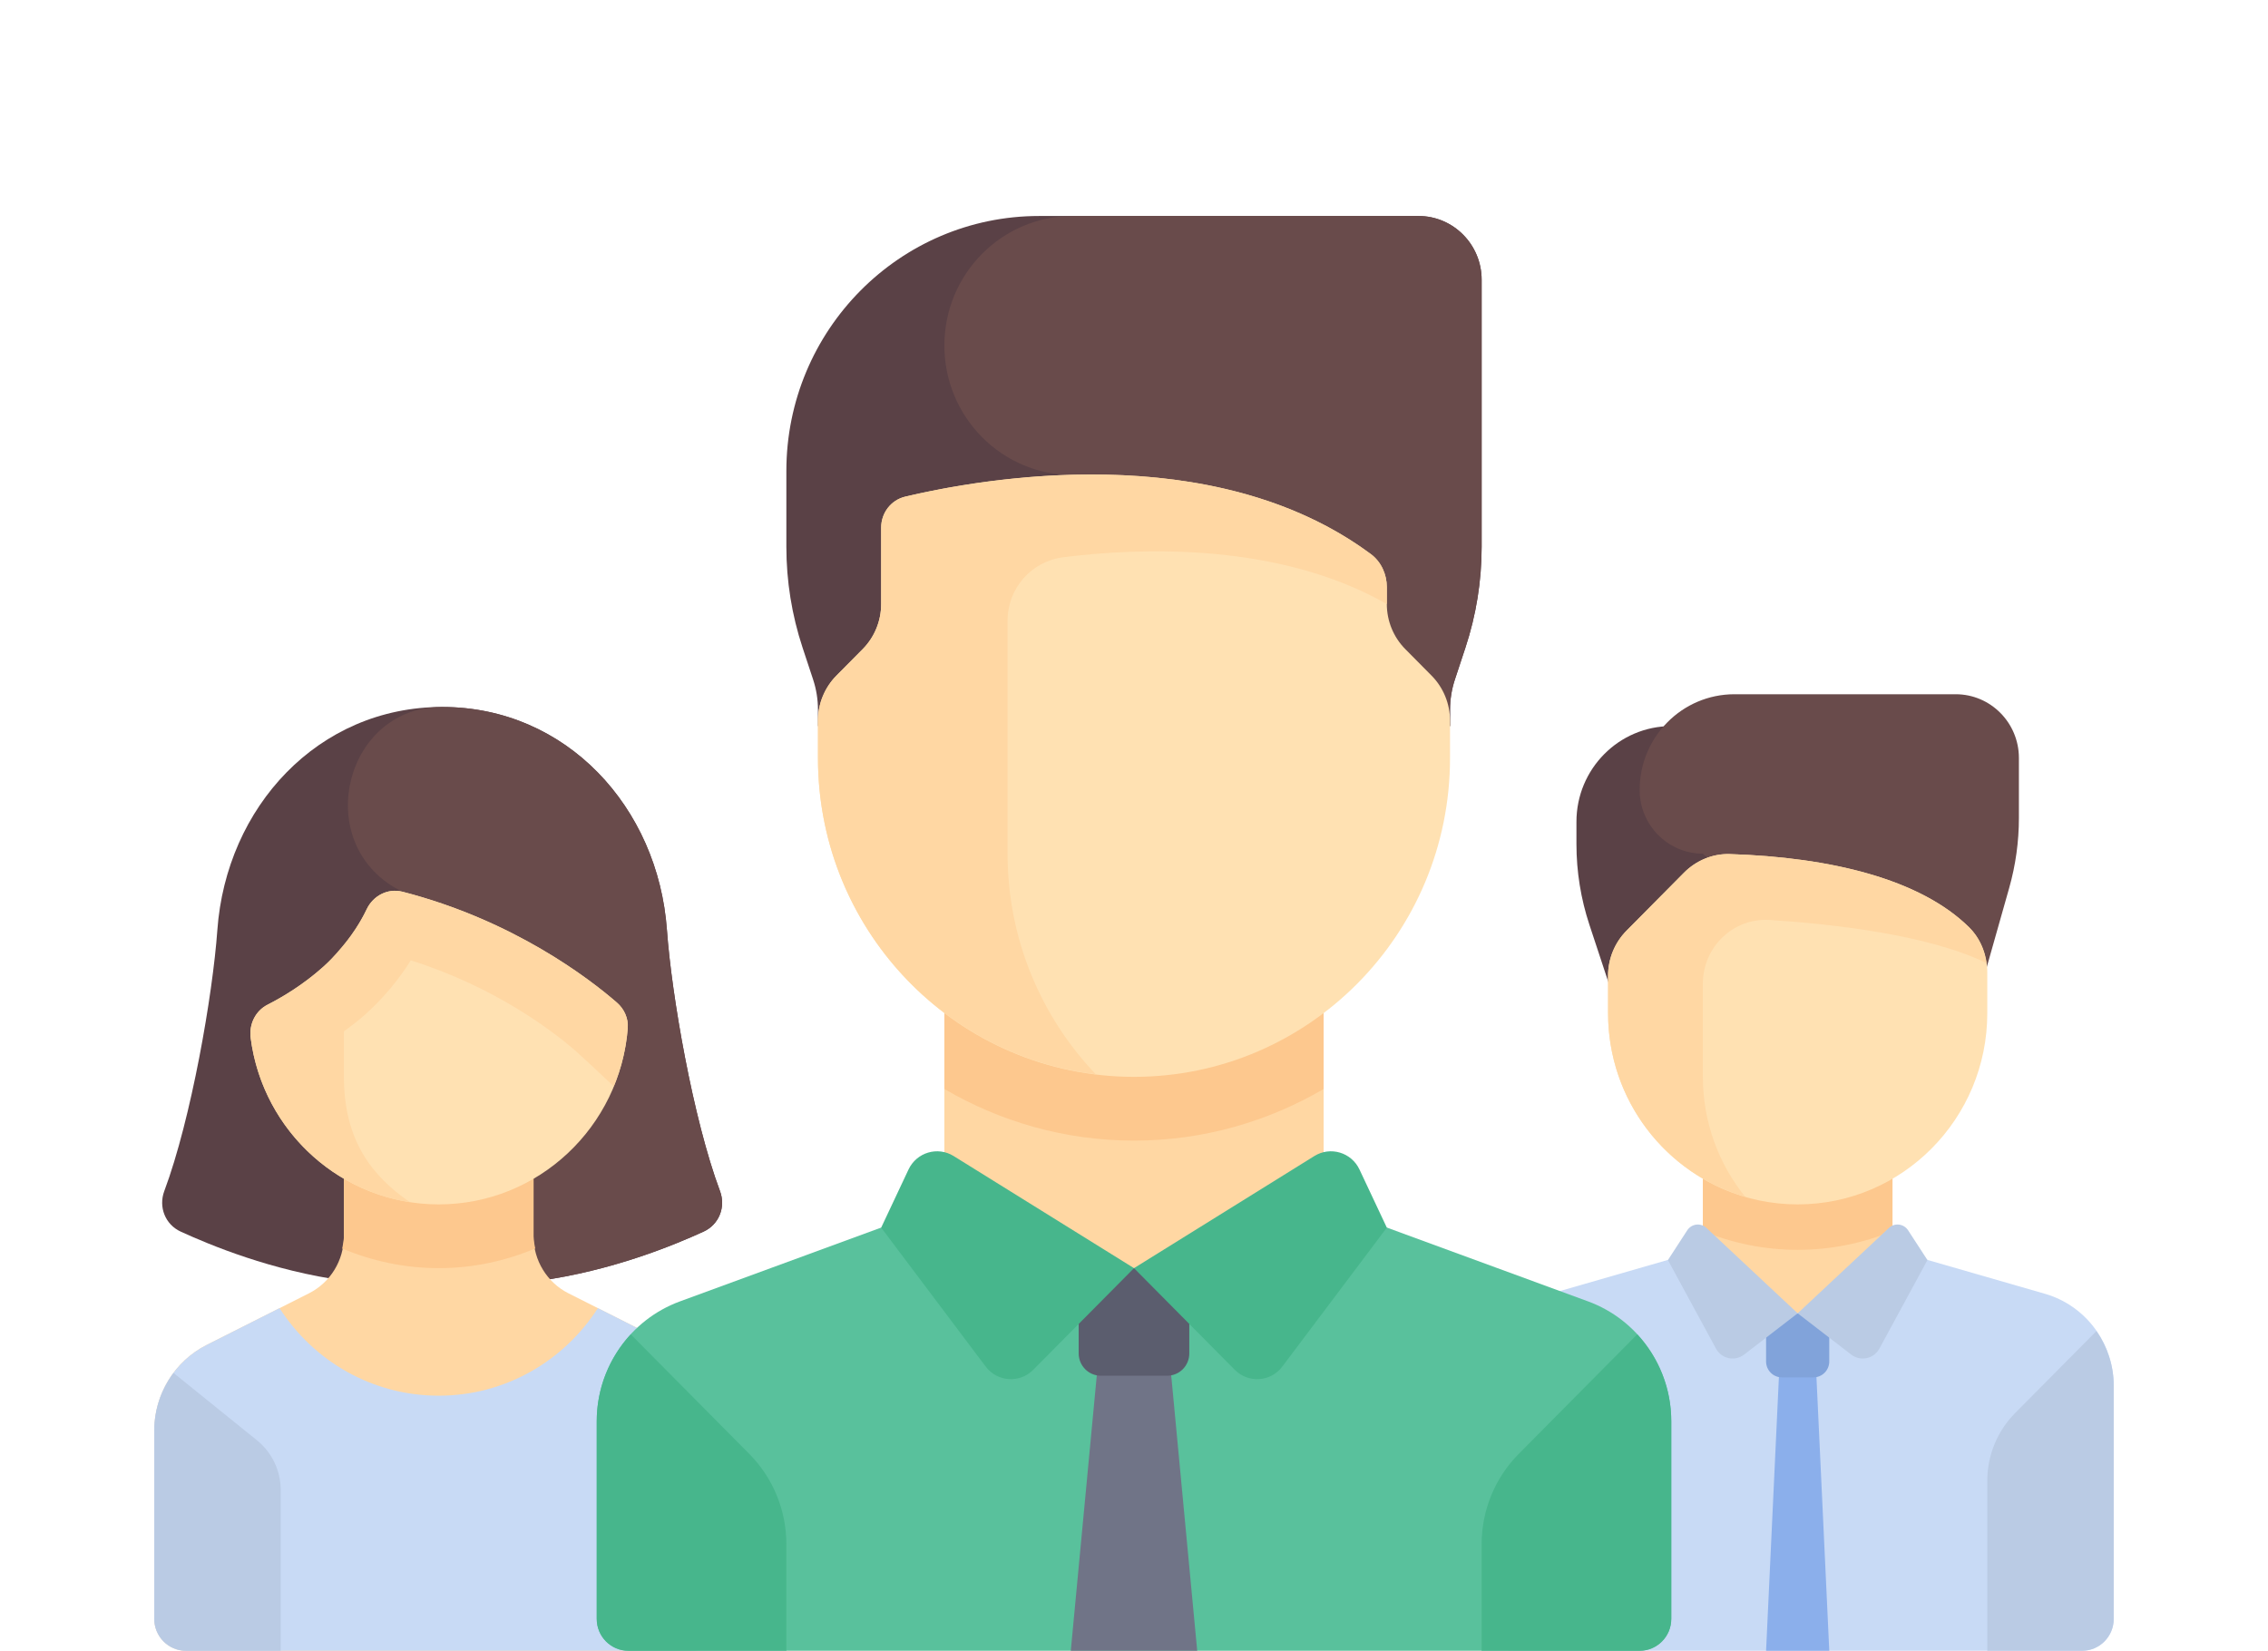 <?xml version="1.0" standalone="no"?>
<!-- Generator: Adobe Fireworks 10, Export SVG Extension by Aaron Beall (http://fireworks.abeall.com) . Version: 0.6.1  -->
<!DOCTYPE svg PUBLIC "-//W3C//DTD SVG 1.1//EN" "http://www.w3.org/Graphics/SVG/1.1/DTD/svg11.dtd">
<svg id="Untitled-P%E1gina%201" viewBox="0 0 147 107" style="background-color:#ffffff00" version="1.1"
	xmlns="http://www.w3.org/2000/svg" xmlns:xlink="http://www.w3.org/1999/xlink" xml:space="preserve"
	x="0px" y="0px" width="147px" height="107px"
>
	<g id="Camada%201">
		<g id="team">
			<path d="M 102.177 53.267 L 102.177 54.717 C 102.177 56.494 102.461 58.259 103.018 59.945 L 106.274 69.8 L 112.419 69.8 L 112.419 47.066 L 108.323 47.066 C 104.929 47.067 102.177 49.842 102.177 53.267 L 102.177 53.267 Z" fill="#5a4146"/>
			<path d="M 130.224 57.56 L 126.758 69.8 L 110.371 55.333 C 108.108 55.333 106.274 53.483 106.274 51.2 L 106.274 51.2 C 106.274 47.776 109.025 45 112.419 45 L 126.758 45 C 129.021 45 130.855 46.851 130.855 49.133 L 130.855 53.018 C 130.855 54.554 130.643 56.082 130.224 57.56 L 130.224 57.56 Z" fill="#694b4b"/>
			<rect x="110.37" y="76.001" width="12.29" height="9.147" fill="#ffd7a3"/>
			<path d="M 110.371 79.796 C 112.271 80.575 114.342 81.013 116.516 81.013 C 118.69 81.013 120.761 80.575 122.661 79.796 L 122.661 76 L 110.371 76 L 110.371 79.796 L 110.371 79.796 L 110.371 79.796 Z" fill="#fdc88e"/>
			<path d="M 132.543 83.862 L 122.661 81.013 L 116.516 85.128 L 110.371 81.013 L 100.489 83.862 C 97.851 84.623 96.032 87.055 96.032 89.823 L 96.032 104.933 C 96.032 106.075 96.949 107 98.081 107 L 134.952 107 C 136.083 107 137 106.075 137 104.933 L 137 89.823 C 137 87.055 135.181 84.623 132.543 83.862 L 132.543 83.862 Z" fill="#c8daf5"/>
			<path d="M 118.564 106.999 L 114.468 106.999 L 115.492 85.147 L 117.54 85.147 L 118.564 106.999 Z" fill="#8bafeb"/>
			<path d="M 116.516 78.067 L 116.516 78.067 C 109.728 78.067 104.226 72.515 104.226 65.667 L 104.226 63.245 C 104.226 62.149 104.657 61.098 105.426 60.323 L 109.14 56.575 C 109.927 55.781 111.002 55.325 112.114 55.36 C 118.662 55.569 124.458 56.984 127.626 60.106 C 128.402 60.87 128.806 61.94 128.806 63.033 L 128.806 65.667 C 128.806 72.515 123.304 78.067 116.516 78.067 L 116.516 78.067 Z" fill="#ffe1b2"/>
			<path d="M 110.371 63.758 C 110.371 61.374 112.355 59.479 114.713 59.631 C 118.849 59.897 124.985 60.594 128.75 62.421 C 128.627 61.549 128.255 60.726 127.626 60.106 C 124.458 56.984 118.662 55.569 112.114 55.36 L 112.114 55.36 L 112.114 55.36 C 111.002 55.325 109.926 55.781 109.14 56.575 L 105.426 60.322 C 104.657 61.097 104.226 62.148 104.226 63.245 L 104.226 65.666 C 104.226 71.321 107.981 76.082 113.111 77.573 C 111.404 75.448 110.371 72.75 110.371 69.799 L 110.371 63.758 L 110.371 63.758 L 110.371 63.758 Z" fill="#ffd7a3"/>
			<path d="M 128.806 95.982 C 128.806 94.337 129.454 92.76 130.606 91.597 L 135.879 86.278 C 136.584 87.294 137 88.518 137 89.824 L 137 104.933 C 137 106.075 136.083 107 134.952 107 L 128.806 107 L 128.806 95.982 L 128.806 95.982 L 128.806 95.982 Z" fill="#bacbe4"/>
			<path d="M 117.54 89.28 L 115.492 89.28 C 114.926 89.28 114.468 88.817 114.468 88.246 L 114.468 85.147 L 118.564 85.147 L 118.564 88.246 C 118.564 88.817 118.106 89.28 117.54 89.28 L 117.54 89.28 Z" fill="#81a3da"/>
			<g>
				<path d="M 116.516 85.128 L 113.044 87.803 C 112.446 88.264 111.581 88.08 111.22 87.413 L 108.106 81.675 L 109.359 79.746 C 109.637 79.318 110.23 79.245 110.602 79.593 L 116.516 85.128 L 116.516 85.128 Z" fill="#bacbe4"/>
				<path d="M 116.516 85.128 L 119.988 87.804 C 120.586 88.264 121.451 88.08 121.812 87.414 L 124.927 81.675 L 123.673 79.746 C 123.395 79.318 122.802 79.245 122.43 79.593 L 116.516 85.128 L 116.516 85.128 Z" fill="#bacbe4"/>
			</g>
			<path d="M 46.667 77.204 C 44.916 72.524 43.528 64.48 43.228 60.292 C 42.658 52.322 36.705 45.825 28.658 45.825 C 20.61 45.825 14.658 52.322 14.087 60.292 C 13.787 64.48 12.399 72.524 10.648 77.204 C 10.263 78.235 10.708 79.373 11.715 79.833 C 13.591 80.691 17.59 82.371 22.413 83.025 L 34.902 83.025 C 39.703 82.369 43.73 80.688 45.6 79.833 C 46.607 79.373 47.053 78.235 46.667 77.204 L 46.667 77.204 Z" fill="#5a4146"/>
			<path d="M 45.6 79.833 C 46.607 79.373 47.053 78.235 46.666 77.204 C 44.916 72.525 43.528 64.48 43.228 60.292 C 42.658 52.322 36.705 45.826 28.658 45.826 C 28.637 45.826 28.617 45.826 28.597 45.826 C 22.422 45.851 20.24 54.347 25.556 57.517 C 25.875 57.708 26.08 57.8 26.08 57.8 L 30.735 83.026 L 34.902 83.026 C 39.703 82.369 43.73 80.688 45.6 79.833 L 45.6 79.833 Z" fill="#694b4b"/>
			<path d="M 43.474 87.175 L 36.845 83.831 C 35.457 83.131 34.58 81.699 34.58 80.134 L 34.581 73.933 L 22.29 73.933 L 22.29 80.134 C 22.29 81.7 21.414 83.13 20.026 83.831 L 13.397 87.175 C 11.315 88.225 10 90.371 10 92.72 L 10 104.933 C 10 106.074 10.917 106.999 12.048 106.999 L 44.823 106.999 C 45.954 106.999 46.871 106.074 46.871 104.933 L 46.871 92.72 C 46.871 90.371 45.556 88.225 43.474 87.175 L 43.474 87.175 Z" fill="#ffd7a3"/>
			<path d="M 28.436 82.2 C 30.641 82.2 32.754 81.741 34.691 80.924 C 34.64 80.664 34.58 80.405 34.58 80.133 L 34.581 73.933 L 22.29 73.933 L 22.29 80.134 C 22.29 80.407 22.231 80.667 22.18 80.928 C 24.118 81.741 26.229 82.2 28.436 82.2 L 28.436 82.2 Z" fill="#fdc88e"/>
			<path d="M 43.474 87.175 L 38.752 84.792 C 36.562 88.204 32.764 90.467 28.436 90.467 C 24.107 90.467 20.309 88.204 18.119 84.792 L 13.397 87.175 C 11.315 88.225 10 90.371 10 92.72 L 10 104.933 C 10 106.074 10.917 106.999 12.048 106.999 L 44.823 106.999 C 45.954 106.999 46.871 106.074 46.871 104.933 L 46.871 92.72 C 46.871 90.371 45.556 88.225 43.474 87.175 L 43.474 87.175 Z" fill="#c8daf5"/>
			<path d="M 28.436 78.067 L 28.436 78.067 C 22.187 78.067 17.027 73.362 16.247 67.272 C 16.134 66.389 16.555 65.524 17.342 65.123 C 18.285 64.643 19.655 63.834 20.968 62.653 C 22.429 61.337 23.286 59.95 23.77 58.932 C 24.187 58.055 25.146 57.559 26.08 57.8 C 33.292 59.655 38.202 63.441 39.984 64.987 C 40.462 65.402 40.737 66.013 40.688 66.648 C 40.192 73.037 34.896 78.067 28.436 78.067 L 28.436 78.067 Z" fill="#ffe1b2"/>
			<path d="M 39.983 64.986 C 38.202 63.441 33.292 59.655 26.08 57.799 C 25.145 57.559 24.187 58.055 23.77 58.932 C 23.404 59.703 22.797 60.685 21.898 61.688 C 21.898 61.691 21.897 61.693 21.897 61.696 C 21.618 62.015 21.321 62.334 20.968 62.653 C 19.655 63.834 18.285 64.643 17.342 65.123 C 16.555 65.524 16.134 66.389 16.247 67.272 C 16.948 72.741 21.19 77.095 26.572 77.925 C 24.12 76.242 22.291 73.927 22.291 69.8 L 22.291 66.853 C 22.756 66.507 23.224 66.161 23.695 65.737 C 24.834 64.712 25.828 63.526 26.625 62.25 C 32.142 63.987 35.882 66.88 37.3 68.111 C 37.689 68.454 38.652 69.35 39.779 70.417 C 40.264 69.239 40.585 67.976 40.688 66.648 C 40.737 66.013 40.462 65.402 39.983 64.986 L 39.983 64.986 Z" fill="#ffd7a3"/>
			<path d="M 11.249 88.994 C 10.46 90.051 10 91.347 10 92.72 L 10 104.933 C 10 106.074 10.917 106.999 12.048 106.999 L 18.194 106.999 L 18.194 96.586 C 18.194 95.331 17.628 94.143 16.656 93.359 L 11.249 88.994 L 11.249 88.994 Z" fill="#bacbe4"/>
			<path d="M 102.929 84.354 L 85.79 78.066 L 73.5 82.2 L 61.21 78.067 L 44.071 84.355 C 40.833 85.543 38.677 88.647 38.677 92.123 L 38.677 104.933 C 38.677 106.074 39.594 107 40.726 107 L 106.274 107 C 107.406 107 108.323 106.074 108.323 104.933 L 108.323 92.123 C 108.323 88.647 106.167 85.542 102.929 84.354 L 102.929 84.354 Z" fill="#59c19c"/>
			<path d="M 71.354 86.333 L 69.403 106.999 L 77.597 106.999 L 75.646 86.333 L 71.354 86.333 Z" fill="#707487"/>
			<path d="M 75.651 89.172 L 71.349 89.172 C 70.557 89.172 69.915 88.525 69.915 87.726 L 69.915 82.2 L 77.084 82.2 L 77.084 87.726 C 77.085 88.525 76.443 89.172 75.651 89.172 L 75.651 89.172 Z" fill="#5b5d6e"/>
			<path d="M 106.118 86.491 C 107.501 87.989 108.323 89.983 108.323 92.123 L 108.323 104.933 C 108.323 106.074 107.406 106.999 106.274 106.999 L 96.032 106.999 L 96.032 100.09 C 96.032 97.898 96.895 95.795 98.432 94.245 L 106.118 86.491 L 106.118 86.491 Z" fill="#47b68c"/>
			<path d="M 96.032 35.446 L 96.032 18.133 C 96.032 15.85 94.198 14 91.936 14 L 67.355 14 C 58.305 14 50.968 21.402 50.968 30.533 L 50.968 35.446 C 50.968 37.668 51.323 39.874 52.019 41.981 L 52.701 44.045 C 52.91 44.678 53.016 45.34 53.016 46.006 L 53.016 47.067 L 93.984 47.067 L 93.984 46.006 C 93.984 45.34 94.09 44.678 94.299 44.045 L 94.981 41.981 C 95.677 39.874 96.032 37.667 96.032 35.446 L 96.032 35.446 Z" fill="#5a4146"/>
			<path d="M 61.21 22.396 C 61.21 27.032 64.935 30.791 69.531 30.791 L 70.683 30.791 L 71.24 47.066 L 93.984 47.066 L 93.984 46.006 C 93.984 45.339 94.09 44.677 94.299 44.045 L 94.981 41.981 C 95.677 39.874 96.032 37.667 96.032 35.446 L 96.032 18.133 C 96.032 15.85 94.198 14 91.935 14 L 69.531 14 C 64.935 14 61.21 17.759 61.21 22.396 L 61.21 22.396 Z" fill="#694b4b"/>
			<rect x="61.209" y="63.601" width="24.581" height="18.599" fill="#ffd7a3"/>
			<path d="M 61.21 70.588 C 64.828 72.703 69.017 73.933 73.5 73.933 C 77.983 73.933 82.172 72.703 85.79 70.588 L 85.79 63.6 L 61.209 63.6 L 61.21 70.588 L 61.21 70.588 L 61.21 70.588 Z" fill="#fdc88e"/>
			<g>
				<path d="M 73.5 82.2 L 66.967 88.791 C 66.089 89.677 64.638 89.577 63.887 88.579 L 57.113 79.574 L 58.885 75.807 C 59.408 74.695 60.772 74.288 61.81 74.933 L 73.5 82.2 L 73.5 82.2 Z" fill="#47b68c"/>
				<path d="M 73.5 82.2 L 80.033 88.791 C 80.911 89.677 82.362 89.577 83.113 88.579 L 89.887 79.574 L 88.115 75.807 C 87.592 74.695 86.228 74.288 85.19 74.933 L 73.5 82.2 L 73.5 82.2 Z" fill="#47b68c"/>
			</g>
			<path d="M 73.5 69.8 L 73.5 69.8 C 62.187 69.8 53.016 60.547 53.016 49.133 L 53.016 46.712 C 53.016 45.616 53.448 44.565 54.216 43.789 L 55.913 42.077 C 56.681 41.302 57.112 40.251 57.112 39.154 L 57.112 34.2 C 57.112 33.243 57.749 32.412 58.672 32.192 C 63.517 31.037 78.593 28.303 88.852 35.916 C 89.518 36.41 89.887 37.222 89.887 38.056 L 89.887 39.154 C 89.887 40.251 90.318 41.302 91.087 42.077 L 92.783 43.789 C 93.552 44.564 93.983 45.616 93.983 46.712 L 93.983 49.133 C 93.984 60.547 84.813 69.8 73.5 69.8 L 73.5 69.8 Z" fill="#ffe1b2"/>
			<path d="M 88.852 35.916 C 81.637 30.562 72.052 30.33 65.306 31.063 C 62.461 31.372 60.11 31.85 58.673 32.192 C 57.75 32.412 57.113 33.243 57.113 34.2 L 57.113 39.154 C 57.113 40.251 56.681 41.302 55.913 42.077 L 54.216 43.789 C 53.448 44.565 53.016 45.616 53.016 46.712 L 53.016 49.133 C 53.016 59.7 60.882 68.4 71.025 69.635 C 67.49 65.921 65.306 60.889 65.306 55.333 L 65.306 40.227 C 65.306 38.133 66.85 36.383 68.909 36.122 C 73.825 35.5 82.829 35.126 89.887 39.155 L 89.887 38.057 C 89.887 37.222 89.518 36.41 88.852 35.916 L 88.852 35.916 Z" fill="#ffd7a3"/>
			<path d="M 40.882 86.491 C 39.499 87.989 38.677 89.983 38.677 92.123 L 38.677 104.933 C 38.677 106.074 39.594 106.999 40.726 106.999 L 50.968 106.999 L 50.968 100.09 C 50.968 97.898 50.105 95.795 48.568 94.245 L 40.882 86.491 L 40.882 86.491 Z" fill="#47b68c"/>
		</g>
	</g>
</svg>